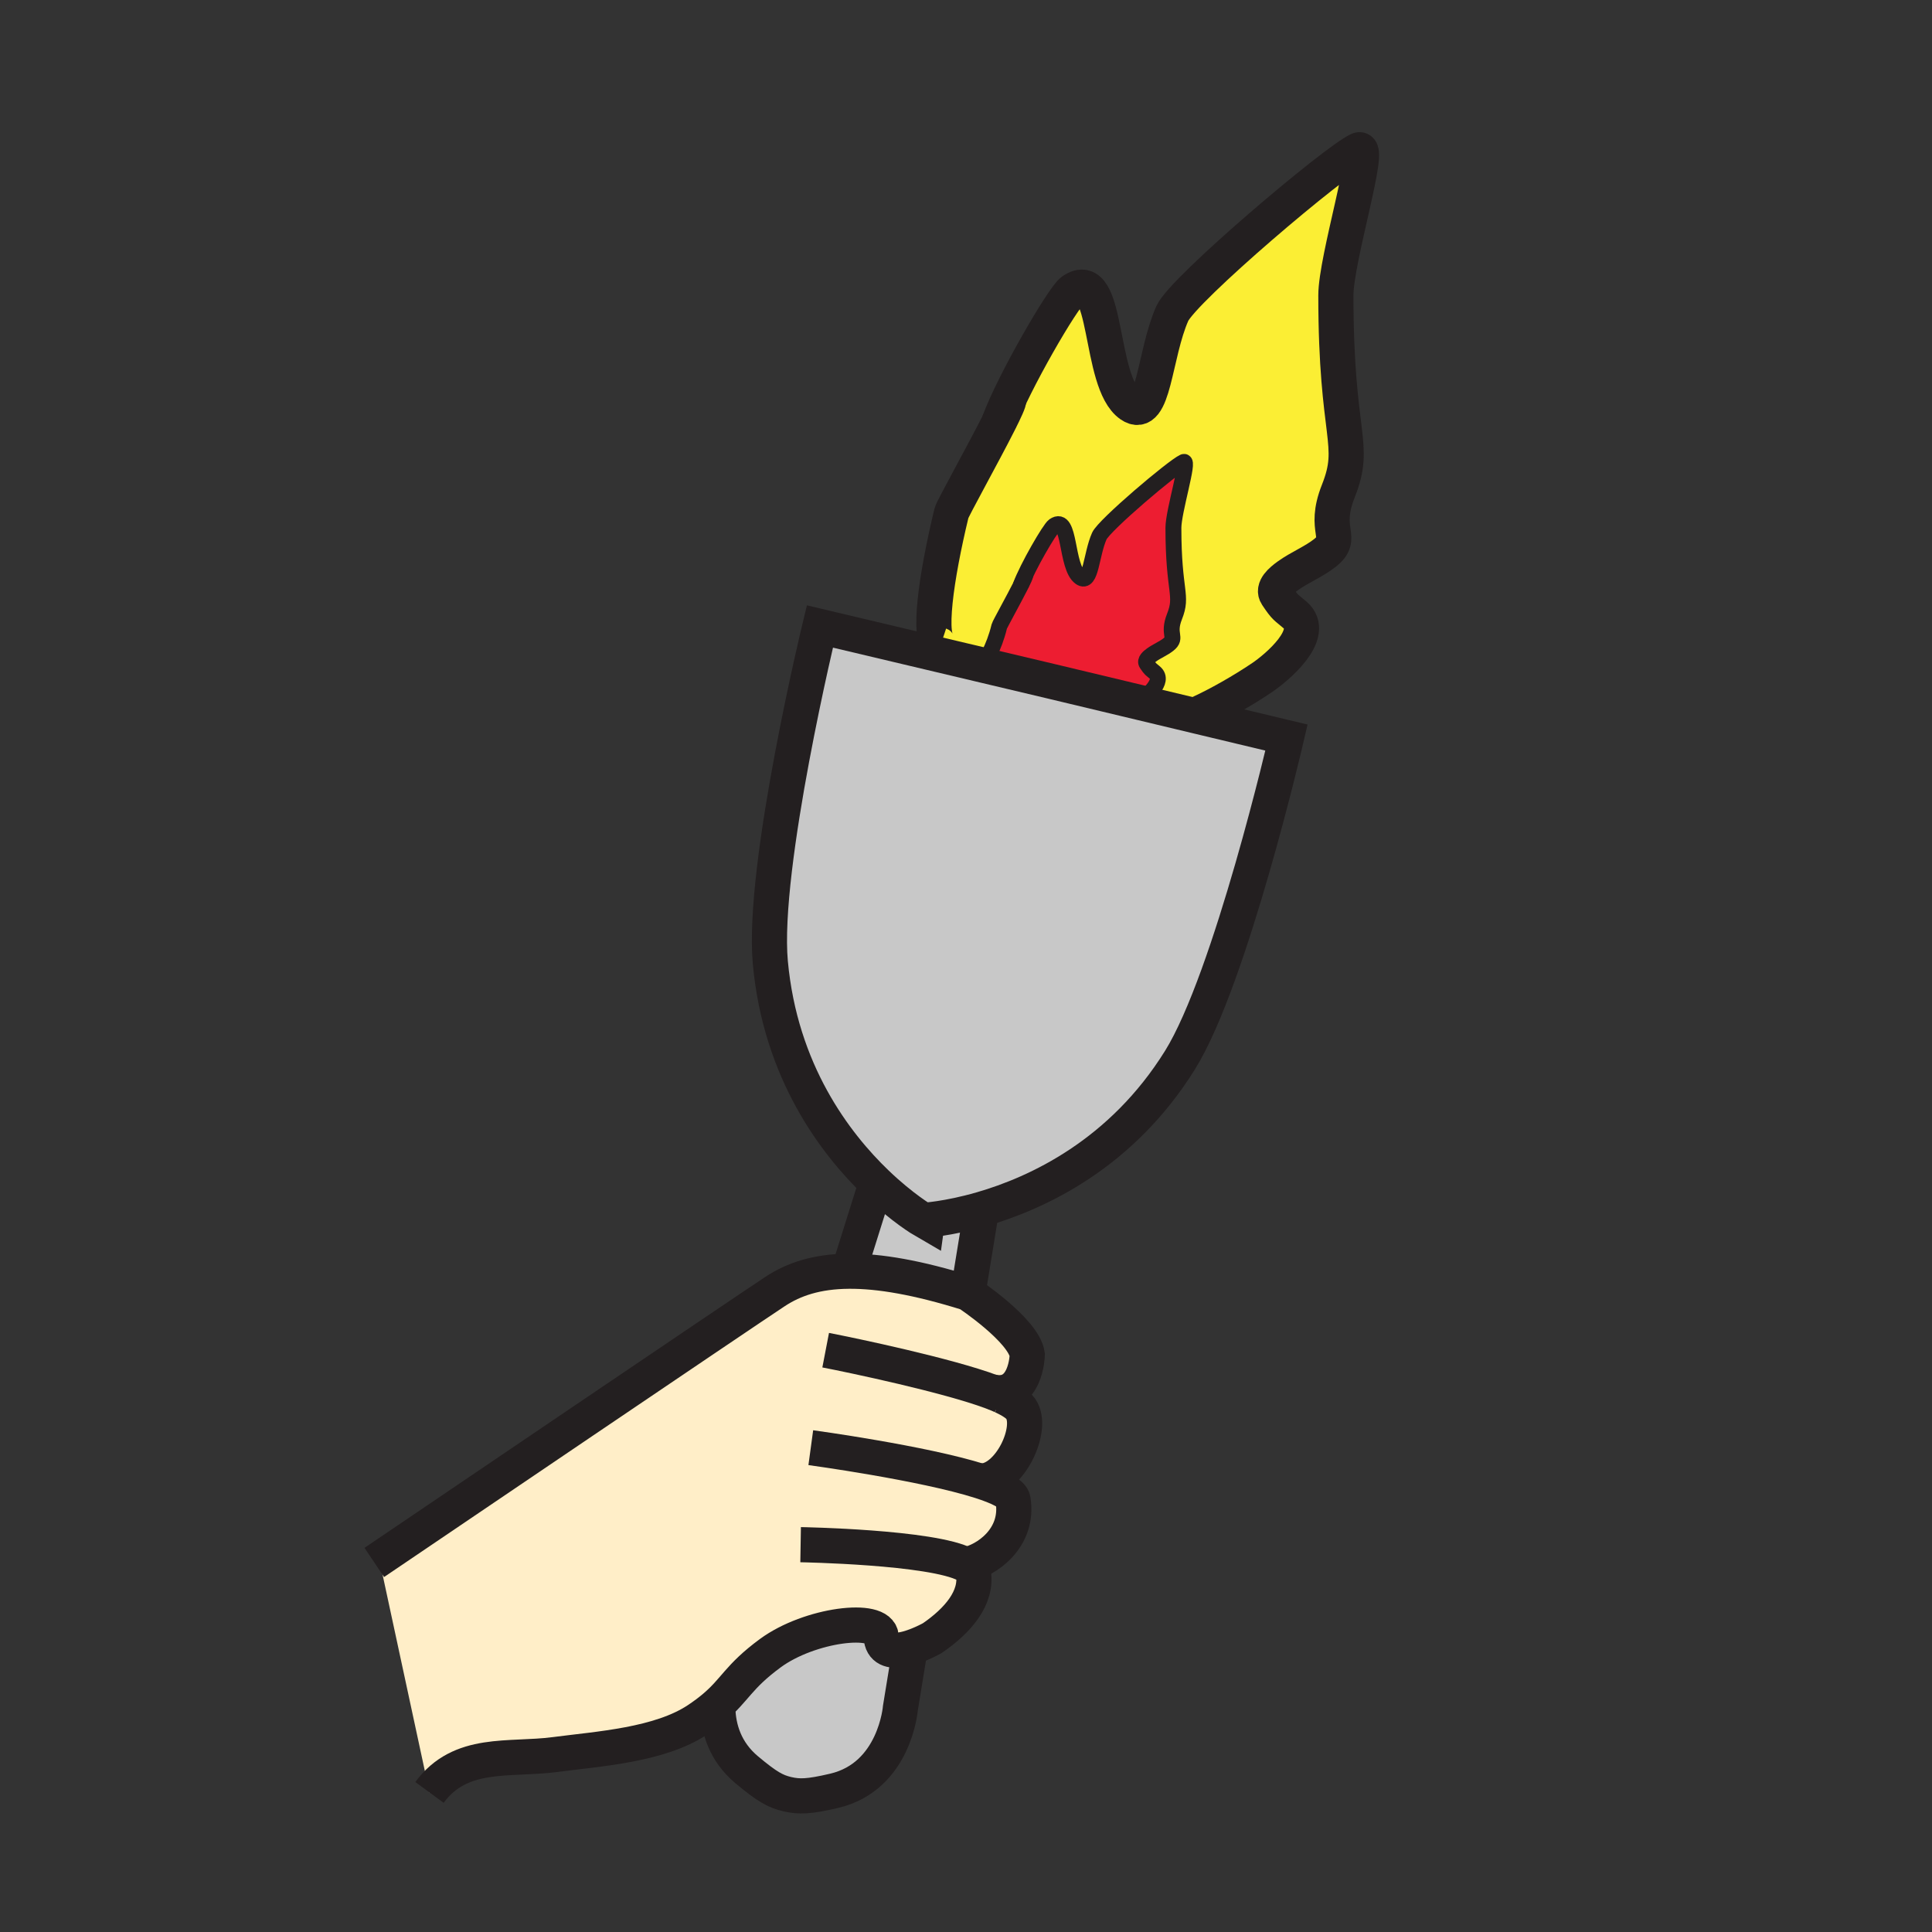 <?xml version="1.0" encoding="iso-8859-1"?>
<!-- Generator: Adobe Illustrator 12.0.1, SVG Export Plug-In . SVG Version: 6.00 Build 51448)  -->
<!DOCTYPE svg PUBLIC "-//W3C//DTD SVG 1.1//EN" "http://www.w3.org/Graphics/SVG/1.1/DTD/svg11.dtd">
<svg  version="1.1" id="Layer_1" xmlns="http://www.w3.org/2000/svg" xmlns:xlink="http://www.w3.org/1999/xlink" width="850.394" height="850.394"
	 viewBox="0 0 850.394 850.394" style="overflow:visible;enable-background:new 0 0 850.394 850.394;" xml:space="preserve">
<rect x="0" y="0" width="850.394" height="850.394" fill="#333333" stroke="none"/>
<g id="XMLID_2_">
	<g>
		<path style="fill:#FBEE34;" d="M439.68,185.88c6.46-17.59,28.271-55.05,32.32-57.88c16.18-11.29,11.27,40.25,25.62,50.22
			C507.96,185.41,508,156,516,138c4.71-10.6,71.53-67.22,82-72c5.83-2.67-10,48-10,64c0,63.15,9.46,64.98,1.06,86.19
			c-7.06,17.81,2.921,20.19-5.81,27.14c-4.96,3.94-11.24,6.4-16.37,10.11c-2.899,2.09-6.95,5.46-4.88,8.56c4,6,3.88,5.04,8.07,8.71
			c9.649,8.37-8.141,23.22-14.551,27.54c-8.359,5.65-19.26,11.91-28.229,15.96l-0.25,1.06l-25.42-6.08l0.149-0.63
			c2.91-1.97,10.971-8.69,6.601-12.48c-1.9-1.67-1.851-1.23-3.66-3.95c-0.94-1.4,0.9-2.93,2.21-3.88c2.33-1.68,5.17-2.79,7.41-4.58
			c3.96-3.14-0.561-4.22,2.64-12.29c3.811-9.61-0.479-10.44-0.479-39.05c0-7.25,7.17-30.2,4.529-28.99
			c-4.739,2.16-35.01,27.81-37.149,32.62c-3.62,8.15-3.64,21.47-8.33,18.22c-6.5-4.52-4.271-27.87-11.6-22.75
			c-1.841,1.28-11.721,18.25-14.641,26.22l0.021,0.01c-3.2,6.34-9.261,17.2-9.471,18.05c-2.449,10.13-6.38,15.12-6.569,17.2
			l-20.25-4.8L414,284c-6-2-2-30,4.83-58.25c0.46-1.87,13.83-25.84,20.9-39.84L439.68,185.88z"/>
		<path style="fill:#ED1D31;" d="M449.32,257.66l-0.021-0.01c2.92-7.97,12.8-24.94,14.641-26.22c7.329-5.12,5.1,18.23,11.6,22.75
			c4.69,3.25,4.71-10.07,8.33-18.22c2.14-4.81,32.41-30.46,37.149-32.62c2.641-1.21-4.529,21.74-4.529,28.99
			c0,28.61,4.29,29.44,0.479,39.05c-3.2,8.07,1.32,9.15-2.64,12.29c-2.24,1.79-5.08,2.9-7.41,4.58c-1.31,0.95-3.15,2.48-2.21,3.88
			c1.81,2.72,1.76,2.28,3.66,3.95c4.37,3.79-3.69,10.51-6.601,12.48l-0.149,0.63l-38.72-9.26l-29.62-7.02
			c0.189-2.08,4.12-7.07,6.569-17.2C440.06,274.86,446.12,264,449.32,257.66z"/>
		<path style="fill:#FFEEC8;" d="M436.5,612.61l-0.01,0.029c1.76,0.66,3.34,1.301,4.68,1.931c3.93,1.81,6.79,3.66,8.11,5.51
			c6.069,8.58-4.96,32.12-17.74,31.81l-0.021,0.07c8.261,2.64,13.921,5.41,14.37,8.14c2.82,16.9-11.77,26.96-20.8,28.62l-0.01,0.011
			c1.95,1.039,3.15,2.189,3.36,3.479c1.85,11.04-6.831,21.13-18.09,28.84c0,0-7.17,4.07-13.41,5.09
			c-4.65,0.761-8.79-0.17-9.08-5.739c-0.45-9.271-31.56-5.391-48.78,7.25c-14.24,10.479-15.38,16.06-24.86,24.01
			c-1.97,1.649-4.29,3.399-7.17,5.32c-16.73,11.14-43.54,12.789-62.97,15.329c-20.04,2.61-41.35-2-55.04,16.65l-22.12-102.7
			c19.29-13.069,161.07-109.12,174.27-117.8c8.2-5.4,18.34-8.82,32.47-8.92c13.34-0.1,30.23,2.76,52.38,9.69
			c0,0,24.65,16.289,26.13,27.06C452.17,596.29,451.78,616.07,436.5,612.61z"/>
		<path style="fill:#C8C8C8;" d="M400.42,726.71l-4.08,25c0,0-2.33,30.22-29.16,36.53c-11.27,2.649-15.49,2.68-20.65,1.49
			l-0.14-0.03c-5.14-1.25-8.76-3.22-17.68-10.681c-9.63-8.05-12.5-18.25-12.76-26.97l-1.73-0.39c9.48-7.95,10.62-13.53,24.86-24.01
			c17.22-12.641,48.33-16.521,48.78-7.25c0.29,5.569,4.43,6.5,9.08,5.739L400.42,726.71z"/>
		<path style="fill:#C8C8C8;" d="M373.66,559.13l11.95-38.08l0.21-0.229c11.53,11.05,20.62,16.319,20.62,16.319
			s10.42-0.51,25.63-4.899l-6.03,36.99c-22.15-6.931-39.04-9.79-52.38-9.69V559.13z"/>
		<path style="fill:#C8C8C8;" d="M433.28,292.91l29.62,7.02l38.72,9.26l25.42,6.08l39.229,9.38c0,0-24.529,106.02-46.869,141.94
			c-25.74,41.391-62.771,58.561-87.33,65.65c-15.21,4.39-25.63,4.899-25.63,4.899s-9.09-5.27-20.62-16.319
			c-18.15-17.4-42.36-49.13-46.75-97.18c-3.84-42.13,21.81-147.89,21.81-147.89l52.15,12.36L433.28,292.91z"/>
	</g>
	<g>
		<path style="fill:none;stroke:#231F20;stroke-width:15.473;" d="M432.07,532.24c24.56-7.09,61.59-24.26,87.33-65.65
			c22.34-35.92,46.869-141.94,46.869-141.94l-39.229-9.38l-25.42-6.08l-38.72-9.26l-29.62-7.02l-20.25-4.8l-52.15-12.36
			c0,0-25.65,105.76-21.81,147.89c4.39,48.05,28.6,79.78,46.75,97.18c11.53,11.05,20.62,16.319,20.62,16.319
			S416.86,536.63,432.07,532.24z"/>
		<line style="fill:none;stroke:#231F20;stroke-width:15.473;" x1="373.66" y1="559.13" x2="385.61" y2="521.05"/>
		<path style="fill:none;stroke:#231F20;stroke-width:15.473;" d="M400.43,726.63l-0.01,0.08l-4.08,25c0,0-2.33,30.22-29.16,36.53
			c-11.27,2.649-15.49,2.68-20.65,1.49l-0.14-0.03c-5.14-1.25-8.76-3.22-17.68-10.681c-9.63-8.05-12.5-18.25-12.76-26.97"/>
		<polyline style="fill:none;stroke:#231F20;stroke-width:15.473;" points="432.08,532.16 432.07,532.24 426.04,569.23 		"/>
		<path style="fill:none;stroke:#231F20;stroke-width:15.473;" d="M441.17,614.57c3.93,1.81,6.79,3.66,8.11,5.51
			c6.069,8.58-4.96,32.12-17.74,31.81"/>
		<path style="fill:none;stroke:#231F20;stroke-width:15.473;" d="M441.17,614.57c-1.34-0.63-2.92-1.271-4.68-1.931
			c-19.23-7.21-61.01-16.02-73.06-18.34"/>
		<path style="fill:none;stroke:#231F20;stroke-width:15.473;" d="M164.75,687.73c0,0,0.76-0.511,2.17-1.471
			c19.29-13.069,161.07-109.12,174.27-117.8c8.2-5.4,18.34-8.82,32.47-8.92c13.34-0.1,30.23,2.76,52.38,9.69
			c0,0,24.65,16.289,26.13,27.06c0,0-0.39,19.78-15.67,16.32"/>
		<path style="fill:none;stroke:#231F20;stroke-width:15.473;" d="M356.88,637.21c0,0,49.44,6.72,74.64,14.75
			c8.261,2.64,13.921,5.41,14.37,8.14c2.82,16.9-11.77,26.96-20.8,28.62"/>
		<path style="fill:none;stroke:#231F20;stroke-width:15.473;" d="M352.4,679.91c0,0,57.91,0.979,72.68,8.82
			c1.95,1.039,3.15,2.189,3.36,3.479c1.85,11.04-6.831,21.13-18.09,28.84c0,0-7.17,4.07-13.41,5.09
			c-4.65,0.761-8.79-0.17-9.08-5.739c-0.45-9.271-31.56-5.391-48.78,7.25c-14.24,10.479-15.38,16.06-24.86,24.01
			c-1.97,1.649-4.29,3.399-7.17,5.32c-16.73,11.14-43.54,12.789-62.97,15.329c-20.04,2.61-41.35-2-55.04,16.65"/>
		<path style="fill:none;stroke:#231F20;stroke-width:15.473;" d="M439.68,185.88c6.46-17.59,28.271-55.05,32.32-57.88
			c16.18-11.29,11.27,40.25,25.62,50.22C507.96,185.41,508,156,516,138c4.71-10.6,71.53-67.22,82-72c5.83-2.67-10,48-10,64
			c0,63.15,9.46,64.98,1.06,86.19c-7.06,17.81,2.921,20.19-5.81,27.14c-4.96,3.94-11.24,6.4-16.37,10.11
			c-2.899,2.09-6.95,5.46-4.88,8.56c4,6,3.88,5.04,8.07,8.71c9.649,8.37-8.141,23.22-14.551,27.54
			c-8.359,5.65-19.26,11.91-28.229,15.96"/>
		<path style="fill:none;stroke:#231F20;stroke-width:15.473;" d="M414,284c-6-2-2-30,4.83-58.25c0.46-1.87,13.83-25.84,20.9-39.84
			c2.72-5.39,4.51-9.3,4.27-9.91"/>
		<path style="fill:none;stroke:#231F20;stroke-width:7;" d="M449.3,257.65c2.92-7.97,12.8-24.94,14.641-26.22
			c7.329-5.12,5.1,18.23,11.6,22.75c4.69,3.25,4.71-10.07,8.33-18.22c2.14-4.81,32.41-30.46,37.149-32.62
			c2.641-1.21-4.529,21.74-4.529,28.99c0,28.61,4.29,29.44,0.479,39.05c-3.2,8.07,1.32,9.15-2.64,12.29
			c-2.24,1.79-5.08,2.9-7.41,4.58c-1.31,0.95-3.15,2.48-2.21,3.88c1.81,2.72,1.76,2.28,3.66,3.95c4.37,3.79-3.69,10.51-6.601,12.48"
			/>
		<path style="fill:none;stroke:#231F20;stroke-width:7;" d="M434,294c-0.57-0.19-0.78-0.54-0.72-1.09
			c0.189-2.08,4.12-7.07,6.569-17.2c0.21-0.85,6.271-11.71,9.471-18.05c1.229-2.44,2.04-4.21,1.93-4.49"/>
	</g>
</g>
<rect style="fill:none;" width="850.394" height="850.394"/>
</svg>
